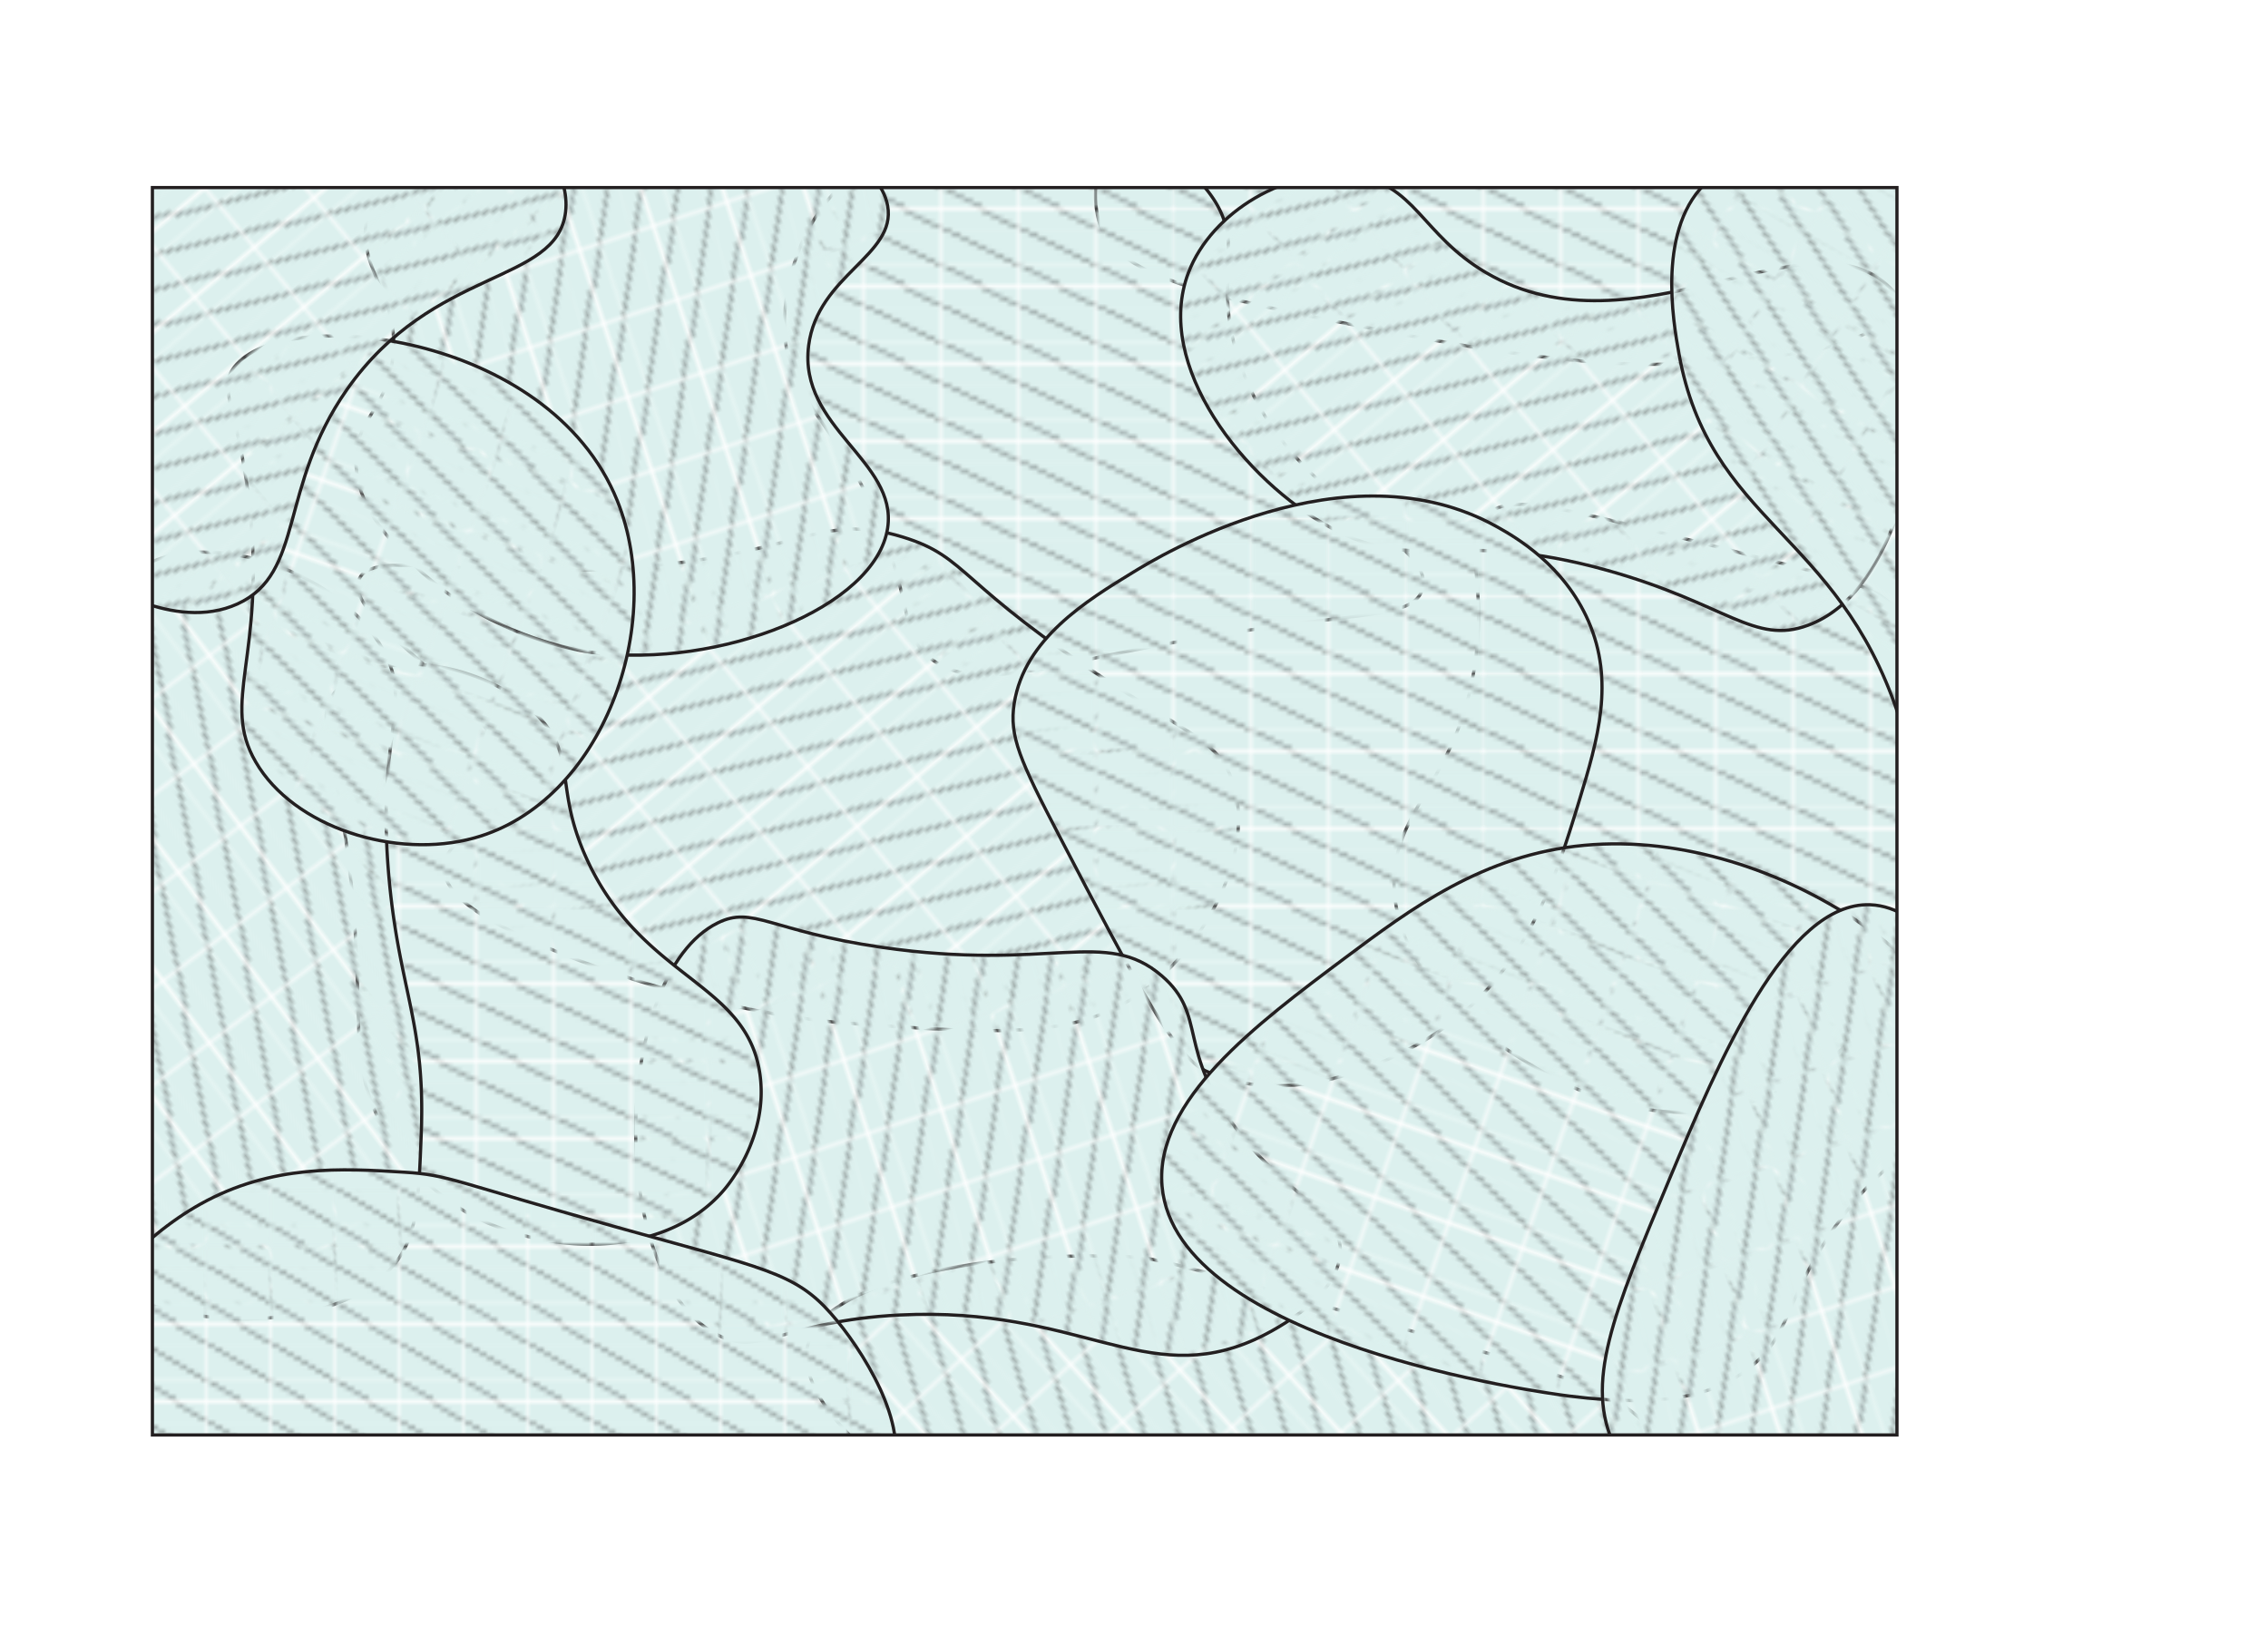<svg id="Layer_1" data-name="Layer 1" xmlns="http://www.w3.org/2000/svg" xmlns:xlink="http://www.w3.org/1999/xlink" viewBox="0 0 526.95 380.21"><defs><style>.cls-1,.cls-3,.cls-7{fill:none;}.cls-2{clip-path:url(#clip-path);}.cls-3,.cls-7{stroke:#231f20;stroke-miterlimit:10;}.cls-3{stroke-width:0.25px;}.cls-4{fill:#dcf0ee;}.cls-5{clip-path:url(#clip-path-18);}.cls-6{fill:url(#Unnamed_Pattern);}.cls-7{stroke-width:0.75px;}.cls-8{fill:url(#Unnamed_Pattern_2);}.cls-9{fill:url(#Unnamed_Pattern_5);}.cls-10{fill:url(#Unnamed_Pattern_6);}.cls-11{fill:url(#Unnamed_Pattern_8);}.cls-12{fill:url(#Unnamed_Pattern_12);}.cls-13{fill:url(#Unnamed_Pattern_13);}.cls-14{fill:url(#Unnamed_Pattern_14);}.cls-15{fill:url(#Unnamed_Pattern_15);}.cls-16{fill:url(#Unnamed_Pattern_16);}</style><clipPath id="clip-path"><rect class="cls-1" width="17.47" height="17.26"/></clipPath><clipPath id="clip-path-18" transform="translate(19.96 30.16)"><rect class="cls-1" x="15.45" y="13.41" width="405.33" height="289.75"/></clipPath><pattern id="Unnamed_Pattern" data-name="Unnamed Pattern" width="17.47" height="17.26" patternTransform="matrix(-0.67, -0.74, -0.74, 0.67, 11997.7, -10781.59)" patternUnits="userSpaceOnUse" viewBox="0 0 17.47 17.26"><rect class="cls-1" width="17.47" height="17.26"/><g class="cls-2"><line class="cls-3" x1="-17.47" y1="4.32" y2="-4.32"/><polygon class="cls-4" points="17.47 -4.32 0.3 -4.32 0 -4.16 0 4.32 17.47 4.32 17.47 -4.32"/><line class="cls-3" y1="4.32" x2="17.47" y2="-4.32"/><line class="cls-3" x1="17.47" y1="4.32" x2="34.94" y2="-4.32"/><line class="cls-3" x1="-17.47" y1="12.95" y2="4.32"/><polygon class="cls-4" points="17.47 4.32 0.3 4.32 0 4.47 0 12.95 17.47 12.95 17.47 4.32"/><line class="cls-3" y1="12.95" x2="17.47" y2="4.32"/><line class="cls-3" x1="17.47" y1="12.95" x2="34.94" y2="4.32"/><line class="cls-3" x1="-17.47" y1="21.58" y2="12.95"/><polygon class="cls-4" points="17.47 12.95 0.3 12.95 0 13.1 0 21.58 17.47 21.58 17.47 12.95"/><line class="cls-3" y1="21.58" x2="17.47" y2="12.95"/><line class="cls-3" x1="17.47" y1="21.58" x2="34.94" y2="12.95"/></g></pattern><pattern id="Unnamed_Pattern_2" data-name="Unnamed Pattern 2" width="17.47" height="17.26" patternTransform="matrix(1, 0, 0, -1, -70.84, 16037.77)" patternUnits="userSpaceOnUse" viewBox="0 0 17.47 17.26"><rect class="cls-1" width="17.47" height="17.26"/><g class="cls-2"><line class="cls-3" x1="-17.47" y1="4.32" y2="-4.32"/><polygon class="cls-4" points="17.47 -4.32 0.3 -4.32 0 -4.16 0 4.32 17.47 4.32 17.47 -4.32"/><line class="cls-3" y1="4.32" x2="17.47" y2="-4.32"/><line class="cls-3" x1="17.47" y1="4.32" x2="34.94" y2="-4.32"/><line class="cls-3" x1="-17.47" y1="12.95" y2="4.32"/><polygon class="cls-4" points="17.47 4.32 0.3 4.32 0 4.47 0 12.95 17.47 12.95 17.47 4.32"/><line class="cls-3" y1="12.95" x2="17.47" y2="4.32"/><line class="cls-3" x1="17.47" y1="12.95" x2="34.94" y2="4.32"/><line class="cls-3" x1="-17.47" y1="21.58" y2="12.95"/><polygon class="cls-4" points="17.47 12.95 0.3 12.95 0 13.1 0 21.58 17.47 21.58 17.47 12.95"/><line class="cls-3" y1="21.58" x2="17.47" y2="12.95"/><line class="cls-3" x1="17.47" y1="21.58" x2="34.94" y2="12.95"/></g></pattern><pattern id="Unnamed_Pattern_5" data-name="Unnamed Pattern 5" width="17.47" height="17.26" patternTransform="matrix(-0.77, 0.64, 0.64, 0.77, -10276.41, -12473.08)" patternUnits="userSpaceOnUse" viewBox="0 0 17.47 17.26"><rect class="cls-1" width="17.47" height="17.26"/><g class="cls-2"><line class="cls-3" x1="-17.47" y1="4.32" y2="-4.32"/><polygon class="cls-4" points="17.47 -4.32 0.3 -4.32 0 -4.16 0 4.32 17.47 4.32 17.47 -4.32"/><line class="cls-3" y1="4.32" x2="17.47" y2="-4.32"/><line class="cls-3" x1="17.47" y1="4.32" x2="34.94" y2="-4.32"/><line class="cls-3" x1="-17.47" y1="12.95" y2="4.32"/><polygon class="cls-4" points="17.47 4.32 0.3 4.32 0 4.47 0 12.95 17.47 12.95 17.47 4.32"/><line class="cls-3" y1="12.95" x2="17.47" y2="4.32"/><line class="cls-3" x1="17.47" y1="12.95" x2="34.94" y2="4.32"/><line class="cls-3" x1="-17.47" y1="21.58" y2="12.95"/><polygon class="cls-4" points="17.47 12.95 0.3 12.95 0 13.1 0 21.58 17.47 21.58 17.47 12.95"/><line class="cls-3" y1="21.58" x2="17.47" y2="12.95"/><line class="cls-3" x1="17.47" y1="21.58" x2="34.94" y2="12.95"/></g></pattern><pattern id="Unnamed_Pattern_6" data-name="Unnamed Pattern 6" width="17.47" height="17.26" patternTransform="matrix(0.31, 0.95, 0.95, -0.31, -15330.11, 4822.45)" patternUnits="userSpaceOnUse" viewBox="0 0 17.47 17.26"><rect class="cls-1" width="17.47" height="17.26"/><g class="cls-2"><line class="cls-3" x1="-17.47" y1="4.32" y2="-4.32"/><polygon class="cls-4" points="17.47 -4.32 0.3 -4.32 0 -4.16 0 4.32 17.47 4.32 17.47 -4.32"/><line class="cls-3" y1="4.32" x2="17.47" y2="-4.32"/><line class="cls-3" x1="17.47" y1="4.32" x2="34.94" y2="-4.32"/><line class="cls-3" x1="-17.47" y1="12.95" y2="4.32"/><polygon class="cls-4" points="17.47 4.32 0.3 4.32 0 4.47 0 12.95 17.47 12.95 17.47 4.32"/><line class="cls-3" y1="12.95" x2="17.47" y2="4.32"/><line class="cls-3" x1="17.47" y1="12.95" x2="34.94" y2="4.32"/><line class="cls-3" x1="-17.47" y1="21.58" y2="12.95"/><polygon class="cls-4" points="17.47 12.95 0.3 12.95 0 13.1 0 21.58 17.47 21.58 17.47 12.95"/><line class="cls-3" y1="21.58" x2="17.47" y2="12.95"/><line class="cls-3" x1="17.47" y1="21.58" x2="34.94" y2="12.95"/></g></pattern><pattern id="Unnamed_Pattern_8" data-name="Unnamed Pattern 8" width="17.47" height="17.26" patternTransform="matrix(-0.85, -0.52, -0.52, 0.85, 8511.49, -13752.65)" patternUnits="userSpaceOnUse" viewBox="0 0 17.47 17.26"><rect class="cls-1" width="17.47" height="17.26"/><g class="cls-2"><line class="cls-3" x1="-17.47" y1="4.32" y2="-4.32"/><polygon class="cls-4" points="17.47 -4.32 0.3 -4.32 0 -4.16 0 4.32 17.47 4.32 17.47 -4.32"/><line class="cls-3" y1="4.32" x2="17.47" y2="-4.32"/><line class="cls-3" x1="17.47" y1="4.32" x2="34.94" y2="-4.32"/><line class="cls-3" x1="-17.47" y1="12.95" y2="4.32"/><polygon class="cls-4" points="17.47 4.32 0.3 4.32 0 4.47 0 12.95 17.47 12.95 17.47 4.32"/><line class="cls-3" y1="12.95" x2="17.47" y2="4.32"/><line class="cls-3" x1="17.47" y1="12.95" x2="34.94" y2="4.32"/><line class="cls-3" x1="-17.47" y1="21.58" y2="12.95"/><polygon class="cls-4" points="17.47 12.95 0.3 12.95 0 13.1 0 21.58 17.47 21.58 17.47 12.95"/><line class="cls-3" y1="21.58" x2="17.47" y2="12.95"/><line class="cls-3" x1="17.47" y1="21.58" x2="34.94" y2="12.95"/></g></pattern><pattern id="Unnamed_Pattern_12" data-name="Unnamed Pattern 12" width="17.47" height="17.26" patternTransform="matrix(-0.6, -0.8, -0.8, 0.6, 12926.84, -9709.63)" patternUnits="userSpaceOnUse" viewBox="0 0 17.47 17.26"><rect class="cls-1" width="17.47" height="17.26"/><g class="cls-2"><line class="cls-3" x1="-17.47" y1="4.32" y2="-4.32"/><polygon class="cls-4" points="17.47 -4.32 0.3 -4.32 0 -4.16 0 4.32 17.47 4.32 17.47 -4.32"/><line class="cls-3" y1="4.32" x2="17.47" y2="-4.32"/><line class="cls-3" x1="17.47" y1="4.32" x2="34.94" y2="-4.32"/><line class="cls-3" x1="-17.47" y1="12.95" y2="4.32"/><polygon class="cls-4" points="17.47 4.32 0.3 4.32 0 4.47 0 12.95 17.47 12.95 17.47 4.32"/><line class="cls-3" y1="12.95" x2="17.47" y2="4.32"/><line class="cls-3" x1="17.47" y1="12.95" x2="34.94" y2="4.32"/><line class="cls-3" x1="-17.47" y1="21.58" y2="12.95"/><polygon class="cls-4" points="17.47 12.95 0.3 12.95 0 13.1 0 21.58 17.47 21.58 17.47 12.95"/><line class="cls-3" y1="21.58" x2="17.47" y2="12.95"/><line class="cls-3" x1="17.47" y1="21.58" x2="34.94" y2="12.95"/></g></pattern><pattern id="Unnamed_Pattern_13" data-name="Unnamed Pattern 13" width="17.47" height="17.26" patternTransform="matrix(0.95, 0.33, 0.33, -0.95, -5326.31, 15132.83)" patternUnits="userSpaceOnUse" viewBox="0 0 17.47 17.26"><rect class="cls-1" width="17.47" height="17.26"/><g class="cls-2"><line class="cls-3" x1="-17.47" y1="4.32" y2="-4.32"/><polygon class="cls-4" points="17.47 -4.32 0.3 -4.32 0 -4.16 0 4.32 17.47 4.32 17.47 -4.32"/><line class="cls-3" y1="4.32" x2="17.47" y2="-4.32"/><line class="cls-3" x1="17.47" y1="4.32" x2="34.94" y2="-4.32"/><line class="cls-3" x1="-17.47" y1="12.95" y2="4.32"/><polygon class="cls-4" points="17.47 4.32 0.3 4.32 0 4.47 0 12.95 17.47 12.95 17.47 4.32"/><line class="cls-3" y1="12.95" x2="17.47" y2="4.32"/><line class="cls-3" x1="17.47" y1="12.95" x2="34.94" y2="4.32"/><line class="cls-3" x1="-17.47" y1="21.58" y2="12.95"/><polygon class="cls-4" points="17.47 12.95 0.3 12.95 0 13.1 0 21.58 17.47 21.58 17.47 12.95"/><line class="cls-3" y1="21.58" x2="17.47" y2="12.95"/><line class="cls-3" x1="17.47" y1="21.58" x2="34.94" y2="12.95"/></g></pattern><pattern id="Unnamed_Pattern_14" data-name="Unnamed Pattern 14" width="17.47" height="17.26" patternTransform="matrix(-0.77, 0.64, 0.64, 0.77, -10287.41, -12480.5)" patternUnits="userSpaceOnUse" viewBox="0 0 17.47 17.26"><rect class="cls-1" width="17.47" height="17.26"/><g class="cls-2"><line class="cls-3" x1="-17.47" y1="4.32" y2="-4.32"/><polygon class="cls-4" points="17.47 -4.32 0.3 -4.32 0 -4.16 0 4.32 17.47 4.32 17.47 -4.32"/><line class="cls-3" y1="4.32" x2="17.47" y2="-4.32"/><line class="cls-3" x1="17.47" y1="4.32" x2="34.94" y2="-4.32"/><line class="cls-3" x1="-17.47" y1="12.95" y2="4.32"/><polygon class="cls-4" points="17.47 4.32 0.3 4.32 0 4.47 0 12.95 17.47 12.95 17.47 4.32"/><line class="cls-3" y1="12.95" x2="17.47" y2="4.32"/><line class="cls-3" x1="17.47" y1="12.95" x2="34.94" y2="4.32"/><line class="cls-3" x1="-17.47" y1="21.58" y2="12.95"/><polygon class="cls-4" points="17.47 12.95 0.3 12.95 0 13.1 0 21.58 17.47 21.58 17.47 12.95"/><line class="cls-3" y1="21.58" x2="17.47" y2="12.95"/><line class="cls-3" x1="17.47" y1="21.58" x2="34.94" y2="12.95"/></g></pattern><pattern id="Unnamed_Pattern_15" data-name="Unnamed Pattern 15" width="17.47" height="17.26" patternTransform="matrix(0.83, 0, 0, -1, -46.33, 16044.82)" patternUnits="userSpaceOnUse" viewBox="0 0 17.47 17.26"><rect class="cls-1" width="17.47" height="17.26"/><g class="cls-2"><line class="cls-3" x1="-17.47" y1="4.32" y2="-4.32"/><polygon class="cls-4" points="17.47 -4.32 0.3 -4.32 0 -4.16 0 4.32 17.47 4.32 17.47 -4.32"/><line class="cls-3" y1="4.32" x2="17.47" y2="-4.32"/><line class="cls-3" x1="17.47" y1="4.32" x2="34.94" y2="-4.32"/><line class="cls-3" x1="-17.47" y1="12.95" y2="4.32"/><polygon class="cls-4" points="17.47 4.32 0.3 4.32 0 4.47 0 12.95 17.47 12.95 17.47 4.32"/><line class="cls-3" y1="12.95" x2="17.47" y2="4.32"/><line class="cls-3" x1="17.47" y1="12.95" x2="34.94" y2="4.32"/><line class="cls-3" x1="-17.47" y1="21.58" y2="12.95"/><polygon class="cls-4" points="17.47 12.95 0.3 12.95 0 13.1 0 21.58 17.47 21.58 17.47 12.95"/><line class="cls-3" y1="21.58" x2="17.47" y2="12.95"/><line class="cls-3" x1="17.47" y1="21.58" x2="34.94" y2="12.95"/></g></pattern><pattern id="Unnamed_Pattern_16" data-name="Unnamed Pattern 16" width="17.47" height="17.26" patternTransform="matrix(0.95, 0.33, 0.33, -0.95, -5308.43, 15124.83)" patternUnits="userSpaceOnUse" viewBox="0 0 17.47 17.26"><rect class="cls-1" width="17.47" height="17.26"/><g class="cls-2"><line class="cls-3" x1="-17.47" y1="4.32" y2="-4.32"/><polygon class="cls-4" points="17.47 -4.32 0.3 -4.32 0 -4.16 0 4.32 17.47 4.32 17.47 -4.32"/><line class="cls-3" y1="4.32" x2="17.47" y2="-4.32"/><line class="cls-3" x1="17.47" y1="4.32" x2="34.94" y2="-4.32"/><line class="cls-3" x1="-17.47" y1="12.95" y2="4.32"/><polygon class="cls-4" points="17.47 4.32 0.3 4.32 0 4.47 0 12.95 17.47 12.95 17.47 4.32"/><line class="cls-3" y1="12.95" x2="17.47" y2="4.32"/><line class="cls-3" x1="17.47" y1="12.95" x2="34.94" y2="4.32"/><line class="cls-3" x1="-17.47" y1="21.58" y2="12.95"/><polygon class="cls-4" points="17.47 12.95 0.3 12.95 0 13.1 0 21.58 17.47 21.58 17.47 12.95"/><line class="cls-3" y1="21.58" x2="17.47" y2="12.95"/><line class="cls-3" x1="17.47" y1="21.58" x2="34.94" y2="12.95"/></g></pattern></defs><title>crystaldomains_green</title><g class="cls-5"><path class="cls-6" d="M244.53,261.88c-28.26-1.76-73.2,3.59-76.85,20.59-3.09,14.4,23.58,36.64,50.69,44.42,35.37,10.17,48.45-10.89,86-1.2,32.26,8.33,44.07,29.42,56.21,22.68,10.78-6,13.33-29.21,4.63-44-6.11-10.36-20.78-14.79-49.88-23.23-43.48-12.62-65.33-18.93-70.79-19.27" transform="translate(19.96 30.16)"/><path class="cls-7" d="M244.53,261.88c-28.26-1.76-73.2,3.59-76.85,20.59-3.09,14.4,23.58,36.64,50.69,44.42,35.37,10.17,48.45-10.89,86-1.2,32.26,8.33,44.07,29.42,56.21,22.68,10.78-6,13.33-29.21,4.63-44-6.11-10.36-20.78-14.79-49.88-23.23C271.84,268.53,250,262.22,244.53,261.88Z" transform="translate(19.96 30.16)"/><path class="cls-8" d="M253.69-16.94c-13.87,8.18-22.28,26.87-18,39.18s26.59,16.93,70.94,25.41c37.63,7.19,55.47,7.4,69.88,6.35,22.62-1.65,39-3.09,47.65-15.88,7.21-10.66,8.3-28.07,0-37.06-11.24-12.18-30.51,1-65.65,1.06-56.82.09-79-34.27-104.82-19.06" transform="translate(19.96 30.16)"/><path class="cls-7" d="M253.69-16.94c-13.87,8.18-22.28,26.87-18,39.18s26.59,16.93,70.94,25.41c37.63,7.19,55.47,7.4,69.88,6.35,22.62-1.65,39-3.09,47.65-15.88,7.21-10.66,8.3-28.07,0-37.06-11.24-12.18-30.51,1-65.65,1.06C301.69,2.21,279.47-32.15,253.69-16.94Z" transform="translate(19.96 30.16)"/><path class="cls-8" d="M189.1,4.24A43.29,43.29,0,0,0,175,13.41c-12.29,12.32-12.69,29.21-12.71,31.06-.18,20.86,15.41,23.52,25.42,56.47,3.91,12.88,2.84,16.8,7.76,21.18,9.21,8.19,23.25,3.62,48.71-1.41,48.74-9.64,64.25-6.15,66.35-14.12,3.1-11.77-30.8-19-42.35-52.24-7-20.07,2-27.28-7.06-39.53-14.38-19.49-50.64-19.63-72-10.58" transform="translate(19.96 30.16)"/><path class="cls-7" d="M189.1,4.24A43.29,43.29,0,0,0,175,13.41c-12.29,12.32-12.69,29.21-12.71,31.06-.18,20.86,15.41,23.52,25.42,56.47,3.91,12.88,2.84,16.8,7.76,21.18,9.21,8.19,23.25,3.62,48.71-1.41,48.74-9.64,64.25-6.15,66.35-14.12,3.1-11.77-30.8-19-42.35-52.24-7-20.07,2-27.28-7.06-39.53C246.72-4.67,210.46-4.81,189.1,4.24Z" transform="translate(19.96 30.16)"/><path class="cls-8" d="M386.75,225.88c-25.2,7.76-46.78-6-52.95-9.88-7.25-4.61-27.13-17.25-29.64-37.41-2.6-20.81,16.15-26.83,19.06-58.59,1.65-18-3.6-24.77,2.11-30.35,5.28-5.15,13.38-3,55.77,7.76,30.88,7.81,35,8.78,39.53,14.12,8.47,10,7.75,22.9,6.35,48-1.13,20.23-1.71,30.69-9.18,42.35-2.65,4.15-12.45,18.27-31.05,24" transform="translate(19.96 30.16)"/><path class="cls-7" d="M386.75,225.88c-25.2,7.76-46.78-6-52.95-9.88-7.25-4.61-27.13-17.25-29.64-37.41-2.6-20.81,16.15-26.83,19.06-58.59,1.65-18-3.6-24.77,2.11-30.35,5.28-5.15,13.38-3,55.77,7.76,30.88,7.81,35,8.78,39.53,14.12,8.47,10,7.75,22.9,6.35,48-1.13,20.23-1.71,30.69-9.18,42.35C415.15,206,405.35,220.15,386.75,225.88Z" transform="translate(19.96 30.16)"/><path class="cls-9" d="M97.33,153.88c5-18.29-37.91-38.91-33.88-49.41,2.83-7.36,24.94.15,63.53-2.82,39.51-3.05,43.41-13,62.83-7.06,15.37,4.71,12.45,10.82,49.41,34.59,18.07,11.62,23.71,13.33,26.82,21.17,6.13,15.43-4.43,37.18-19.06,48.71-15.65,12.33-33.73,11.05-69.88,8.47-3.7-.26-31.6-2.47-64.94-15.53-25.53-10-28.93-16.44-28.94-20.47,0-7.51,11.7-8.79,14.11-17.65" transform="translate(19.96 30.16)"/><path class="cls-7" d="M97.33,153.88c5-18.29-37.91-38.91-33.88-49.41,2.83-7.36,24.94.15,63.53-2.82,39.51-3.05,43.41-13,62.83-7.06,15.37,4.71,12.45,10.82,49.41,34.59,18.07,11.62,23.71,13.33,26.82,21.17,6.13,15.43-4.43,37.18-19.06,48.71-15.65,12.33-33.73,11.05-69.88,8.47-3.7-.26-31.6-2.47-64.94-15.53-25.53-10-28.93-16.44-28.94-20.47C83.19,164,94.92,162.74,97.33,153.88Z" transform="translate(19.96 30.16)"/><path class="cls-10" d="M81.8.71c-8.28,2.56-14.32,11-16.23,18.35-3.46,13.39,7.87,18.86,5.65,34.59-1.69,12-8.91,13.57-8.47,24,.4,9.7,7,16.64,12,21.88,17.38,18.26,40.47,21.55,43.05,21.88,29.49,3.78,65.71-10.47,68.48-28.94,2.32-15.57-20.77-23.26-18.36-42.35C170,33.7,188.34,29.19,186.28,17.65,184.48,7.61,168.6-.09,155.22,0c-16.15.11-18.28,11.48-33.89,12C102.52,12.62,95.68-3.59,81.8.71" transform="translate(19.96 30.16)"/><path class="cls-7" d="M81.8.71c-8.28,2.56-14.32,11-16.23,18.35-3.46,13.39,7.87,18.86,5.65,34.59-1.69,12-8.91,13.57-8.47,24,.4,9.7,7,16.64,12,21.88,17.38,18.26,40.47,21.55,43.05,21.88,29.49,3.78,65.71-10.47,68.48-28.94,2.32-15.57-20.77-23.26-18.36-42.35C170,33.7,188.34,29.19,186.28,17.65,184.48,7.61,168.6-.09,155.22,0c-16.15.11-18.28,11.48-33.89,12C102.52,12.62,95.68-3.59,81.8.71Z" transform="translate(19.96 30.16)"/><path class="cls-9" d="M294.28,10.59c-15-1.84-32.68,8.3-38.12,22.59C248,54.62,269,81.46,289.33,92.47s28.19-.21,64.24,9.88c27.59,7.73,34.05,17.39,46.59,12.71,20-7.46,24.3-39.75,24.7-43.06,1.34-11,3.2-26.38-5.64-35.29-18.63-18.77-59.13,16.8-93.89-3.53-15.1-8.84-16.41-20.8-31.05-22.59" transform="translate(19.96 30.16)"/><path class="cls-7" d="M294.28,10.59c-15-1.84-32.68,8.3-38.12,22.59C248,54.62,269,81.46,289.33,92.47s28.19-.21,64.24,9.88c27.59,7.73,34.05,17.39,46.59,12.71,20-7.46,24.3-39.75,24.7-43.06,1.34-11,3.2-26.38-5.64-35.29-18.63-18.77-59.13,16.8-93.89-3.53C310.23,24.34,308.92,12.38,294.28,10.59Z" transform="translate(19.96 30.16)"/><path class="cls-11" d="M370.12,51.94c7,39.17,36.83,41.49,50.86,83.58,9.16,27.5.65,39.15,13,50.63,19,17.74,63,12,71.42-6.31,7-15.32-16.56-26.94-39.71-75.43C441.83,54.5,448.82,29.15,423.51,14c-13.9-8.31-35.06-12-46.39-2.33-12.31,10.58-8.29,33.05-7,40.25" transform="translate(19.96 30.16)"/><path class="cls-7" d="M370.12,51.94c7,39.17,36.83,41.49,50.86,83.58,9.16,27.5.65,39.15,13,50.63,19,17.74,63,12,71.42-6.31,7-15.32-16.56-26.94-39.71-75.43C441.83,54.5,448.82,29.15,423.51,14c-13.9-8.31-35.06-12-46.39-2.33C364.81,22.27,368.83,44.74,370.12,51.94Z" transform="translate(19.96 30.16)"/><path class="cls-8" d="M243.22,102.82c-10.68,6.53-25.16,15.38-27.53,30.36-1.22,7.67,1.32,13.28,10.59,31.06,17.68,33.94,26.67,51,33.88,54.35,21.68,10.14,47.09-4.86,50.82-7.06,23.17-13.68,30.32-37.14,36-55.77,4.35-14.27,8.22-27.65,2.12-41.64-5.67-13-16.85-19.46-21.18-21.88-35.17-19.71-78.88,7-84.7,10.58" transform="translate(19.96 30.16)"/><path class="cls-7" d="M243.22,102.82c-10.68,6.53-25.16,15.38-27.53,30.36-1.22,7.67,1.32,13.28,10.59,31.06,17.68,33.94,26.67,51,33.88,54.35,21.68,10.14,47.09-4.86,50.82-7.06,23.17-13.68,30.32-37.14,36-55.77,4.35-14.27,8.22-27.65,2.12-41.64-5.67-13-16.85-19.46-21.18-21.88C292.75,72.53,249,99.26,243.22,102.82Z" transform="translate(19.96 30.16)"/><path class="cls-10" d="M146.75,184.24c8.25-4.1,12.09,1.85,38.11,5.64,39.21,5.71,52-4.67,65.11,6.63,10.69,9.2,3.35,17.07,17.48,35.73,12.18,16.07,24.14,18.82,24,28.23-.17,11.37-17.78,19.57-19.76,20.47-25.53,11.56-40.83-7.71-82.59-5.65-27.28,1.35-32.6,10.16-43.06,4.24-25.44-14.4-23.57-83.25.71-95.29" transform="translate(19.96 30.16)"/><path class="cls-7" d="M146.75,184.24c8.25-4.1,12.09,1.85,38.11,5.64,39.21,5.71,52-4.67,65.11,6.63,10.69,9.2,3.35,17.07,17.48,35.73,12.18,16.07,24.14,18.82,24,28.23-.17,11.37-17.78,19.57-19.76,20.47-25.53,11.56-40.83-7.71-82.59-5.65-27.28,1.35-32.6,10.16-43.06,4.24C120.6,265.13,122.47,196.28,146.75,184.24Z" transform="translate(19.96 30.16)"/><path class="cls-8" d="M58.51,129.88c9.2-9.85,34.26-6.58,46.59,6.36,9.13,9.57,3.6,16.38,11.29,33.17,12.9,28.13,37.32,28.43,40.24,50.12,1.94,14.41-7.33,25.5-8.47,26.82-14.06,16.3-42.18,15.26-60,4.94A53.32,53.32,0,0,1,69.8,232.94c-8.9-14.74-5.24-24.59-7.76-53.65-3-34.62-10.1-42.37-3.53-49.41" transform="translate(19.96 30.16)"/><path class="cls-7" d="M58.51,129.88c9.2-9.85,34.26-6.58,46.59,6.36,9.13,9.57,3.6,16.38,11.29,33.17,12.9,28.13,37.32,28.43,40.24,50.12,1.94,14.41-7.33,25.5-8.47,26.82-14.06,16.3-42.18,15.26-60,4.94A53.32,53.32,0,0,1,69.8,232.94c-8.9-14.74-5.24-24.59-7.76-53.65C59,144.67,51.94,136.92,58.51,129.88Z" transform="translate(19.96 30.16)"/><path class="cls-12" d="M-.43,137.65c3.16-19.83,4.87-29.84,11.65-34.94,14.16-10.67,45.52-2,57.17,16.94,8.35,13.56-1.27,19.63,2.12,55.06,2.42,25.33,8.37,33,7.41,58.23C77.31,249,77,257,71.57,263.65,55.06,283.7,3,278.83-11,255.18c-9.09-15.39,6.15-24.84,7.41-78.36A266.11,266.11,0,0,1-.43,137.65" transform="translate(19.96 30.16)"/><path class="cls-7" d="M-.43,137.65c3.16-19.83,4.87-29.84,11.65-34.94,14.16-10.67,45.52-2,57.17,16.94,8.35,13.56-1.27,19.63,2.12,55.06,2.42,25.33,8.37,33,7.41,58.23C77.31,249,77,257,71.57,263.65,55.06,283.7,3,278.83-11,255.18c-9.09-15.39,6.15-24.84,7.41-78.36A266.11,266.11,0,0,1-.43,137.65Z" transform="translate(19.96 30.16)"/><path class="cls-13" d="M34.51,55.06c11.16-14.59,73.07-8.28,88.94,31.06,11.59,28.73-3.39,70.1-33.17,78.35-18.3,5.07-42-2.41-50.83-17.65-8.2-14.1,2.34-24.43-1.41-59.29-2.39-22.17-7.63-27.11-3.53-32.47" transform="translate(19.96 30.16)"/><path class="cls-7" d="M34.51,55.06c11.16-14.59,73.07-8.28,88.94,31.06,11.59,28.73-3.39,70.1-33.17,78.35-18.3,5.07-42-2.41-50.83-17.65-8.2-14.1,2.34-24.43-1.41-59.29C35.65,65.36,30.41,60.42,34.51,55.06Z" transform="translate(19.96 30.16)"/><path class="cls-14" d="M6.63-22.24C28.08-36.36,54.37-27,64.86-23.29c19.38,6.88,48.62,24.86,46.59,42.35-2,16.91-30.79,12.67-50.82,41.29C44.71,83.1,50.84,103,35.22,110.12c-14.81,6.72-32.73-5.54-33.89-6.36-27.47-19.34-20.52-65.47-19-75.17C-15.23,12.05-11.9-10,6.63-22.24" transform="translate(19.96 30.16)"/><path class="cls-7" d="M6.63-22.24C28.08-36.36,54.37-27,64.86-23.29c19.38,6.88,48.62,24.86,46.59,42.35-2,16.91-30.79,12.67-50.82,41.29C44.71,83.1,50.84,103,35.22,110.12c-14.81,6.72-32.73-5.54-33.89-6.36-27.47-19.34-20.52-65.47-19-75.17C-15.23,12.05-11.9-10,6.63-22.24Z" transform="translate(19.96 30.16)"/><path class="cls-15" d="M26.6,249.53c16.62-9.29,33-8.29,47.37-7.41,10.47.64,11.24,2.1,49.12,12.7,34.53,9.67,41.57,10.6,50,20.12,7.21,8.14,18.55,26.07,14,37.06-7,17.15-42.55-7.22-98.25,8.47-20.31,5.72-28.68,12.65-52.63,14.82-18.47,1.68-43.95,4-50.88-10.58-8.64-18.18,13.07-59.44,41.23-75.18" transform="translate(19.96 30.16)"/><path class="cls-7" d="M26.6,249.53c16.62-9.29,33-8.29,47.37-7.41,10.47.64,11.24,2.1,49.12,12.7,34.53,9.67,41.57,10.6,50,20.12,7.21,8.14,18.55,26.07,14,37.06-7,17.15-42.55-7.22-98.25,8.47-20.31,5.72-28.68,12.65-52.63,14.82-18.47,1.68-43.95,4-50.88-10.58C-23.27,306.53-1.56,265.27,26.6,249.53Z" transform="translate(19.96 30.16)"/><path class="cls-16" d="M344.63,294.12c-6.18-.78-91.38-12.3-94.59-48.71-1.76-20,22-37.72,42.35-52.94,15.55-11.62,32.24-24.1,55.74-26.28,46-4.28,93.59,33.2,90.38,55.22-1.76,12-17.45,10.83-33.88,36-10.07,15.43-8.78,22.93-18.35,30.35-7.32,5.68-18.4,9.3-41.65,6.36" transform="translate(19.96 30.16)"/><path class="cls-7" d="M344.63,294.12c-6.18-.78-91.38-12.3-94.59-48.71-1.76-20,22-37.72,42.35-52.94,15.55-11.62,32.24-24.1,55.74-26.28,46-4.28,93.59,33.2,90.38,55.22-1.76,12-17.45,10.83-33.88,36-10.07,15.43-8.78,22.93-18.35,30.35C379,293.44,367.88,297.06,344.63,294.12Z" transform="translate(19.96 30.16)"/><path class="cls-10" d="M368,243.53c-13.28,31.75-19.92,47.62-12.71,62.47,12,24.75,55.64,35.06,80.47,20.12,34.52-20.77,25-85.57,5.3-120.71-5.19-9.28-14-24.93-26.47-25.41-19.7-.76-35.3,36.54-46.59,63.53" transform="translate(19.96 30.16)"/><path class="cls-7" d="M368,243.53c-13.28,31.75-19.92,47.62-12.71,62.47,12,24.75,55.64,35.06,80.47,20.12,34.52-20.77,25-85.57,5.3-120.71-5.19-9.28-14-24.93-26.47-25.41C394.93,179.24,379.33,216.54,368,243.53Z" transform="translate(19.96 30.16)"/></g><rect class="cls-7" x="35.41" y="43.57" width="405.33" height="289.75"/></svg>